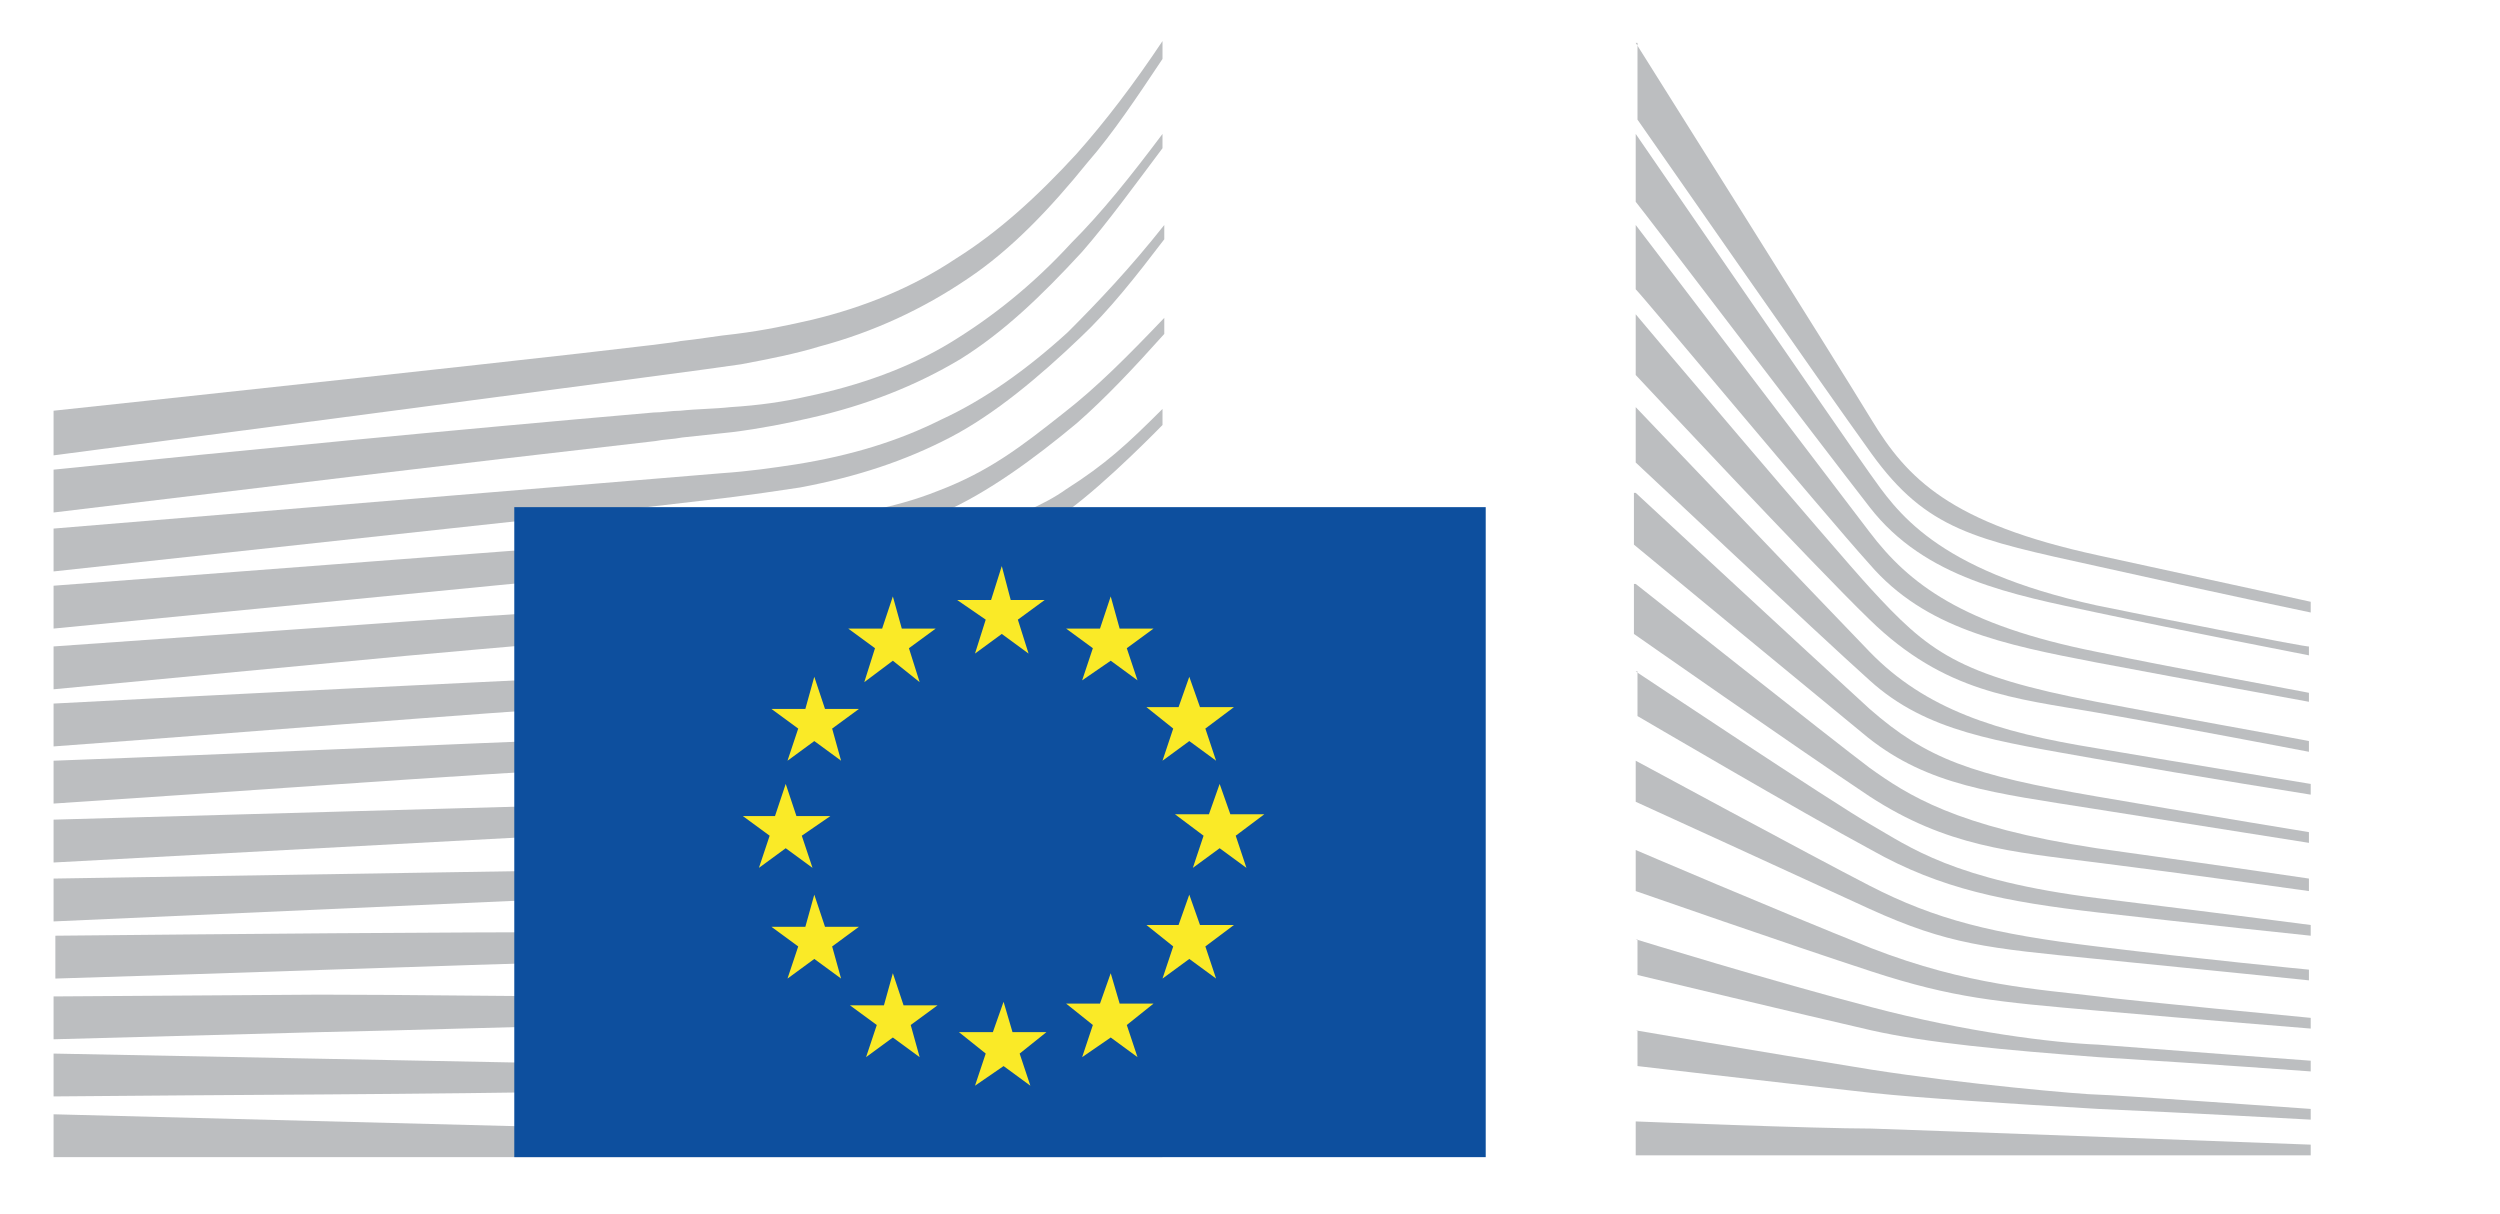 <?xml version="1.0" encoding="utf-8"?>
<!-- Generator: Adobe Illustrator 18.1.0, SVG Export Plug-In . SVG Version: 6.00 Build 0)  -->
<svg version="1.1" id="Layer_1" xmlns="http://www.w3.org/2000/svg" xmlns:xlink="http://www.w3.org/1999/xlink" x="0px" y="0px"
	 viewBox="0 0 140 68" enable-background="new 0 0 140 68" xml:space="preserve">
<g>
	<path fill="#BCBEC0" d="M3,25.5c0,0,37.4-4.9,38.5-5.1c1.6-0.3,3.1-0.6,4.4-1c3-0.8,5.8-2.1,8.3-3.8c2.4-1.6,4.6-3.9,6.7-6.5
		c1.4-1.6,2.8-3.7,4.2-5.8v-1c-1.6,2.4-3.2,4.5-4.8,6.3c-2.2,2.4-4.4,4.4-6.8,5.9c-2.4,1.6-5.1,2.7-8,3.4c-1.3,0.3-2.7,0.6-4.3,0.8
		c-1,0.1-2.1,0.3-3.1,0.4C37.7,19.3,3,23,3,23V25.5z"/>
	<path fill="#BCBEC0" d="M53.2,19.2c-2.3,1.4-5.1,2.4-8,3c-1.3,0.3-2.7,0.5-4.3,0.6C40,22.9,39,22.9,38.1,23c-0.5,0-1,0.1-1.5,0.1
		c-11.5,1-22.9,2.1-33.6,3.2v2.4c10.8-1.3,22.3-2.7,33.7-4c0.5-0.1,1-0.1,1.5-0.2c0.9-0.1,1.9-0.2,2.8-0.3c1.6-0.2,3.1-0.5,4.4-0.8
		c3.1-0.7,5.9-1.8,8.4-3.3c2.4-1.5,4.5-3.5,6.8-6c1.4-1.6,3-3.8,4.5-5.8V7.5c-1.8,2.4-3.4,4.4-5.1,6.1C57.8,16,55.5,17.8,53.2,19.2"
		/>
	<path fill="#BCBEC0" d="M59.8,18.6c-2.3,2.1-4.7,3.8-7.1,4.9c-2.4,1.2-5,2-8.1,2.5c-1.3,0.2-2.7,0.4-4.2,0.5L3,29.6V32l33.2-3.6
		l4.3-0.5c1.6-0.2,3-0.4,4.3-0.6c3.2-0.6,5.9-1.5,8.4-2.8c2.5-1.3,5-3.4,7.3-5.6c1.6-1.5,3.1-3.4,4.7-5.5v-0.8
		C63.3,15,61.5,16.9,59.8,18.6"/>
	<path fill="#BCBEC0" d="M50.7,31.2c-2.2,1.2-3.8,1.9-6.9,2.3c-1.9,0.2-3.8,0.3-5.7,0.4c-0.9,0-1.8,0.1-2.7,0.1
		c-5.6,0.3-11.2,0.7-16.8,1.1L3,36.2v2.4l15.8-1.5c5.1-0.5,11-1,16.8-1.5l4.2-0.3c1.6-0.1,3-0.3,4.2-0.4c3.2-0.4,5.9-1.1,8.3-2
		c2.6-1,5.1-2.5,7.5-4.3c2.2-1.6,5.3-4.8,5.3-4.8v-0.9c-2,2-3.2,3.1-5.4,4.5C57.2,29.2,52.7,30.1,50.7,31.2"/>
	<path fill="#BCBEC0" d="M51.5,35.9c-2.4,0.7-5,1.2-8.1,1.4c-1.3,0.1-2.6,0.2-4.1,0.3l-4.2,0.2c-10.4,0.5-20.7,1-32.1,1.6v2.4
		c10.9-0.8,21.5-1.7,32.2-2.4l4.2-0.3c1.6-0.1,2.9-0.2,4.2-0.4c3.2-0.4,5.9-0.9,8.3-1.7c2.7-0.9,5.3-2.1,7.7-3.7
		c1.8-1.2,3.6-2.6,5.5-4.2v0c-2.1,1.8-4.1,2.2-6,3.4C56.7,34,54.1,35.1,51.5,35.9"/>
	<path fill="#BCBEC0" d="M51.1,39.9c-2.4,0.6-4.9,0.9-8.1,1.1c-1.2,0.1-2.5,0.1-4.1,0.2l-4.1,0.1c-10.4,0.4-21,0.9-31.8,1.3v2.4
		c10.7-0.7,21.3-1.5,31.9-2.1l4.1-0.2c1.6-0.1,2.9-0.2,4.2-0.3c3.2-0.3,5.8-0.7,8.3-1.4c2.7-0.7,5.4-1.7,7.9-3.1
		c1.9-1,3.9-2.3,5.9-3.8v-1c-2.2,1.6-4.2,2.9-6.3,3.9C56.4,38.4,53.8,39.3,51.1,39.9"/>
	<path fill="#BCBEC0" d="M50.8,43.9c-2.4,0.4-4.9,0.7-8.1,0.9c-1.2,0.1-2.4,0.1-4.1,0.1L3,45.9v2.4l31.6-1.7l4.1-0.2
		c1.6-0.1,2.9-0.2,4.1-0.2c3.2-0.2,5.8-0.6,8.2-1.1c2.8-0.6,5.4-1.4,8-2.5c2-0.9,4.1-1.9,6.2-3.2v-1c-2.3,1.3-4.4,2.4-6.5,3.2
		C56.1,42.6,53.5,43.4,50.8,43.9"/>
	<path fill="#BCBEC0" d="M50.5,47.9c-4.4,0.6-8.9,0.7-13.2,0.7c-1,0-2,0-3,0.1L3,49.2v2.4l31.3-1.4c1,0,2-0.1,3-0.1
		c4.4-0.2,8.9-0.4,13.4-1.1c2.8-0.4,5.5-1.1,8-2c2.1-0.7,4.2-1.6,6.4-2.7v-0.9c-2.3,1.1-4.6,2-6.7,2.6
		C55.9,46.9,53.3,47.5,50.5,47.9"/>
	<path fill="#BCBEC0" d="M50.3,51.9c-4.1,0.3-8.3,0.3-12.3,0.3c-1.3,0-2.5,0-3.8,0c-10.4,0-20.7,0.1-31.1,0.2v2.4
		c10-0.3,20.6-0.7,31.2-1c1.3,0,2.5-0.1,3.8-0.1c4.1-0.1,8.3-0.2,12.4-0.7c2.9-0.3,5.5-0.8,8-1.4c2.2-0.5,4.5-1.3,6.7-2.1v-0.9
		c-2.3,0.8-4.7,1.5-6.9,2C55.7,51.3,53.1,51.7,50.3,51.9"/>
	<path fill="#BCBEC0" d="M50.1,55.8c-1.7,0.1-3.6,0.1-5.7,0.1c-0.8,0-1.6,0-2.4,0L34,55.8c-5.5,0-11-0.1-16.1-0.1L3,55.8v2.4
		l14.9-0.4c5.1-0.1,10.6-0.3,16.1-0.4l8.1-0.1c2.2,0,5.1-0.1,8.1-0.3c2.9-0.2,5.5-0.5,8.1-0.9c2.3-0.4,4.6-0.9,6.9-1.5v-0.9
		c-2.4,0.6-4.8,1-7.1,1.3C55.6,55.5,53,55.7,50.1,55.8"/>
	<path fill="#BCBEC0" d="M42,59.7l-8-0.1C23.7,59.4,13.5,59.2,3,59v2.4c10-0.1,20.5-0.1,31-0.3l8-0.1c2.7,0,5.4-0.1,8-0.2
		c5.5-0.2,10.5-0.6,15.1-1.2v-0.8c-4.6,0.5-9.6,0.8-15.1,0.8C47.3,59.7,44.7,59.7,42,59.7"/>
	<polygon fill="#BCBEC0" points="65.1,64 3,62.4 3,64.8 65.1,64.8 	"/>
	<path fill="#BCBEC0" d="M59.6,23.1c-2.4,1.9-4.2,3.3-7.1,4.4c-2.5,1-5.2,1.4-8.3,1.8c-2,0.3-4.1,0.7-6,0.8
		c-0.8,0.1-1.6,0.1-2.4,0.2L3,32.8v2.4l32.8-3.2l4.3-0.4c1.6-0.2,3-0.3,4.3-0.5c3.2-0.5,5.9-1.3,8.4-2.4c2.5-1.1,5.1-3,7.5-5
		c1.6-1.4,3.2-3.1,4.9-5v-0.9C63.1,20,61.4,21.7,59.6,23.1"/>
	<path fill="#BCBEC0" d="M91.6,2.4c0,0,11.2,17.8,13.2,21.1c2,3.3,4.4,5.8,12.7,7.6c8.3,1.8,11.9,2.6,11.9,2.6v0.6
		c0,0-5.3-1.1-12-2.6c-6.8-1.5-9.5-2-12.6-6.3c-2.6-3.6-13.1-18.7-13.1-18.7V2.4z"/>
	<path fill="#BCBEC0" d="M91.6,22.8c0,0,10.2,10.7,13.1,13.7c3.1,3.2,7.1,4.5,12.7,5.4c5.3,0.9,12,2,12,2v0.6c0,0-6.3-1-12-2
		c-5.6-1-9.5-1.5-12.7-4.4c-2.9-2.6-13.1-12.2-13.1-12.2V22.8z"/>
	<path fill="#BCBEC0" d="M91.6,27.6c0,0,9.7,9,13.1,12.1c3.2,2.8,5.7,3.7,12.7,4.9c7,1.2,11.9,2,11.9,2v0.6c0,0-6.3-1-12-1.9
		c-5.7-0.9-9.3-1.3-12.7-4c-3.9-3.2-13.1-10.8-13.1-10.8V27.6z"/>
	<path fill="#BCBEC0" d="M91.6,32.7c0,0,11.1,8.8,13.1,10.3c2.1,1.5,4.8,3.3,12.7,4.5c7.9,1.1,11.9,1.7,11.9,1.7v0.7
		c0,0-7.1-1-11.9-1.6c-4.8-0.6-8.4-0.9-12.7-3.7c-4.2-2.8-13.2-9.1-13.2-9.1V32.7z"/>
	<path fill="#BCBEC0" d="M91.6,37.6c0,0,11.1,7.4,13.2,8.6c2.1,1.2,4.6,3.1,12.7,4.1c8.1,1,11.9,1.5,11.9,1.5v0.6
		c0,0-6.7-0.7-11.9-1.3c-5.2-0.6-8.8-1.3-12.7-3.5c-3.9-2.1-13.1-7.5-13.1-7.5V37.6z"/>
	<path fill="#BCBEC0" d="M91.6,42.6c0,0,9.8,5.3,13.1,7c3.7,1.9,6.9,2.7,12.7,3.4c5.7,0.7,11.9,1.3,11.9,1.3v0.6
		c0,0-5.8-0.6-11.9-1.2c-6.1-0.6-8.3-0.8-12.7-2.8c-3.9-1.8-13.1-6-13.1-6V42.6z"/>
	<path fill="#BCBEC0" d="M91.6,47.6c0,0,7.7,3.3,13.2,5.5c5.4,2.1,9.4,2.3,12.7,2.7c1.4,0.2,11.9,1.2,11.9,1.2v0.6
		c0,0-6.2-0.5-11.9-1c-5.7-0.5-8.1-0.7-12.7-2.2c-4.6-1.5-13.2-4.5-13.2-4.5V47.6z"/>
	<path fill="#BCBEC0" d="M91.6,52.6c0,0,7.8,2.4,13.2,3.8c5.3,1.4,10.2,2,12.7,2.1c2.5,0.2,11.9,0.9,11.9,0.9v0.6
		c0,0-5.4-0.4-11.9-0.8c-5.3-0.4-9.6-0.8-12.7-1.5c-3.5-0.8-13.1-3.1-13.1-3.1V52.6z"/>
	<path fill="#BCBEC0" d="M91.6,57.7c0,0,6.4,1.1,13.2,2.2c5.1,0.8,11.9,1.4,12.7,1.4c0.7,0,11.9,0.8,11.9,0.8v0.6
		c0,0-7.2-0.4-11.9-0.6c-5-0.3-9.9-0.6-12.7-0.9c-6.3-0.7-13.1-1.5-13.1-1.5V57.7z"/>
	<path fill="#BCBEC0" d="M91.6,62.8c0,0,10.1,0.4,13.2,0.4c3.1,0.1,24.6,0.9,24.6,0.9v0.6H91.6V62.8z"/>
	<path fill="#BCBEC0" d="M117.4,33.9c-9.1-2-11.2-5.3-12.7-7.4c-1.5-2.1-13.1-19-13.1-19v3.8c0.5,0.6,10.3,13.5,13.1,17.1
		c3.1,4,8,4.9,12.7,5.9c4.7,1,11.9,2.4,11.9,2.4v-0.5C129.4,36.3,119.8,34.4,117.4,33.9"/>
	<path fill="#BCBEC0" d="M117.4,36.5c-7.5-1.5-10.5-3.8-12.7-6.7c-2.2-2.9-13.1-17.2-13.1-17.2v3.6c0.5,0.5,10.4,12.4,13.1,15.4
		c3.1,3.6,7.5,4.5,12.7,5.5c5.3,1,11.9,2.2,11.9,2.2v-0.5C129.4,38.8,121.7,37.4,117.4,36.5"/>
	<path fill="#BCBEC0" d="M117.4,39.3c-7.8-1.5-9.4-2.8-12.7-6.4c-2.1-2.3-12.7-14.8-13.1-15.3V21c0,0,9.9,10.6,13.1,13.7
		c4.2,4.1,8.1,4.4,12.7,5.2c4.6,0.8,11.9,2.2,11.9,2.2v-0.6C129.4,41.5,120.5,39.9,117.4,39.3"/>
	<rect x="28.8" y="28.4" fill="#0D4F9E" width="54.4" height="36.4"/>
	<polygon fill="#FAEA27" points="56.6,33.6 58.5,33.6 57,34.7 57.6,36.6 56.1,35.5 54.6,36.6 55.2,34.7 53.6,33.6 55.5,33.6 
		56.1,31.7 	"/>
	<polygon fill="#FAEA27" points="56.7,57.8 58.6,57.8 57.1,59 57.7,60.8 56.2,59.7 54.6,60.8 55.2,59 53.7,57.8 55.6,57.8 
		56.2,56.1 	"/>
	<polygon fill="#FAEA27" points="62.7,56.2 64.6,56.2 63.1,57.4 63.7,59.2 62.2,58.1 60.6,59.2 61.2,57.4 59.7,56.2 61.6,56.2 
		62.2,54.5 	"/>
	<polygon fill="#FAEA27" points="62.7,35.2 64.6,35.2 63.1,36.3 63.7,38.1 62.2,37 60.6,38.1 61.2,36.3 59.7,35.2 61.6,35.2 
		62.2,33.4 	"/>
	<polygon fill="#FAEA27" points="67.2,39.6 69.1,39.6 67.5,40.8 68.1,42.6 66.6,41.5 65.1,42.6 65.7,40.8 64.2,39.6 66,39.6 
		66.6,37.9 	"/>
	<polygon fill="#FAEA27" points="67.2,51.8 69.1,51.8 67.5,53 68.1,54.8 66.6,53.7 65.1,54.8 65.7,53 64.2,51.8 66,51.8 66.6,50.1 	
		"/>
	<polygon fill="#FAEA27" points="68.9,45.6 70.8,45.6 69.2,46.8 69.8,48.6 68.3,47.5 66.8,48.6 67.4,46.8 65.8,45.6 67.7,45.6 
		68.3,43.9 	"/>
	<polygon fill="#FAEA27" points="50.5,35.2 52.4,35.2 50.9,36.3 51.5,38.2 50,37 48.4,38.2 49,36.3 47.5,35.2 49.4,35.2 50,33.4 	
		"/>
	<polygon fill="#FAEA27" points="46.2,39.7 48.1,39.7 46.6,40.8 47.1,42.6 45.6,41.5 44.1,42.6 44.7,40.8 43.2,39.7 45.1,39.7 
		45.6,37.9 	"/>
	<polygon fill="#FAEA27" points="44.6,45.7 46.5,45.7 44.9,46.8 45.5,48.6 44,47.5 42.5,48.6 43.1,46.8 41.6,45.7 43.4,45.7 
		44,43.9 	"/>
	<polygon fill="#FAEA27" points="46.2,51.9 48.1,51.9 46.6,53 47.1,54.8 45.6,53.7 44.1,54.8 44.7,53 43.2,51.9 45.1,51.9 
		45.6,50.1 	"/>
	<polygon fill="#FAEA27" points="50.6,56.3 52.5,56.3 51,57.4 51.5,59.2 50,58.1 48.5,59.2 49.1,57.4 47.6,56.3 49.5,56.3 50,54.5 	
		"/>
</g>
</svg>
